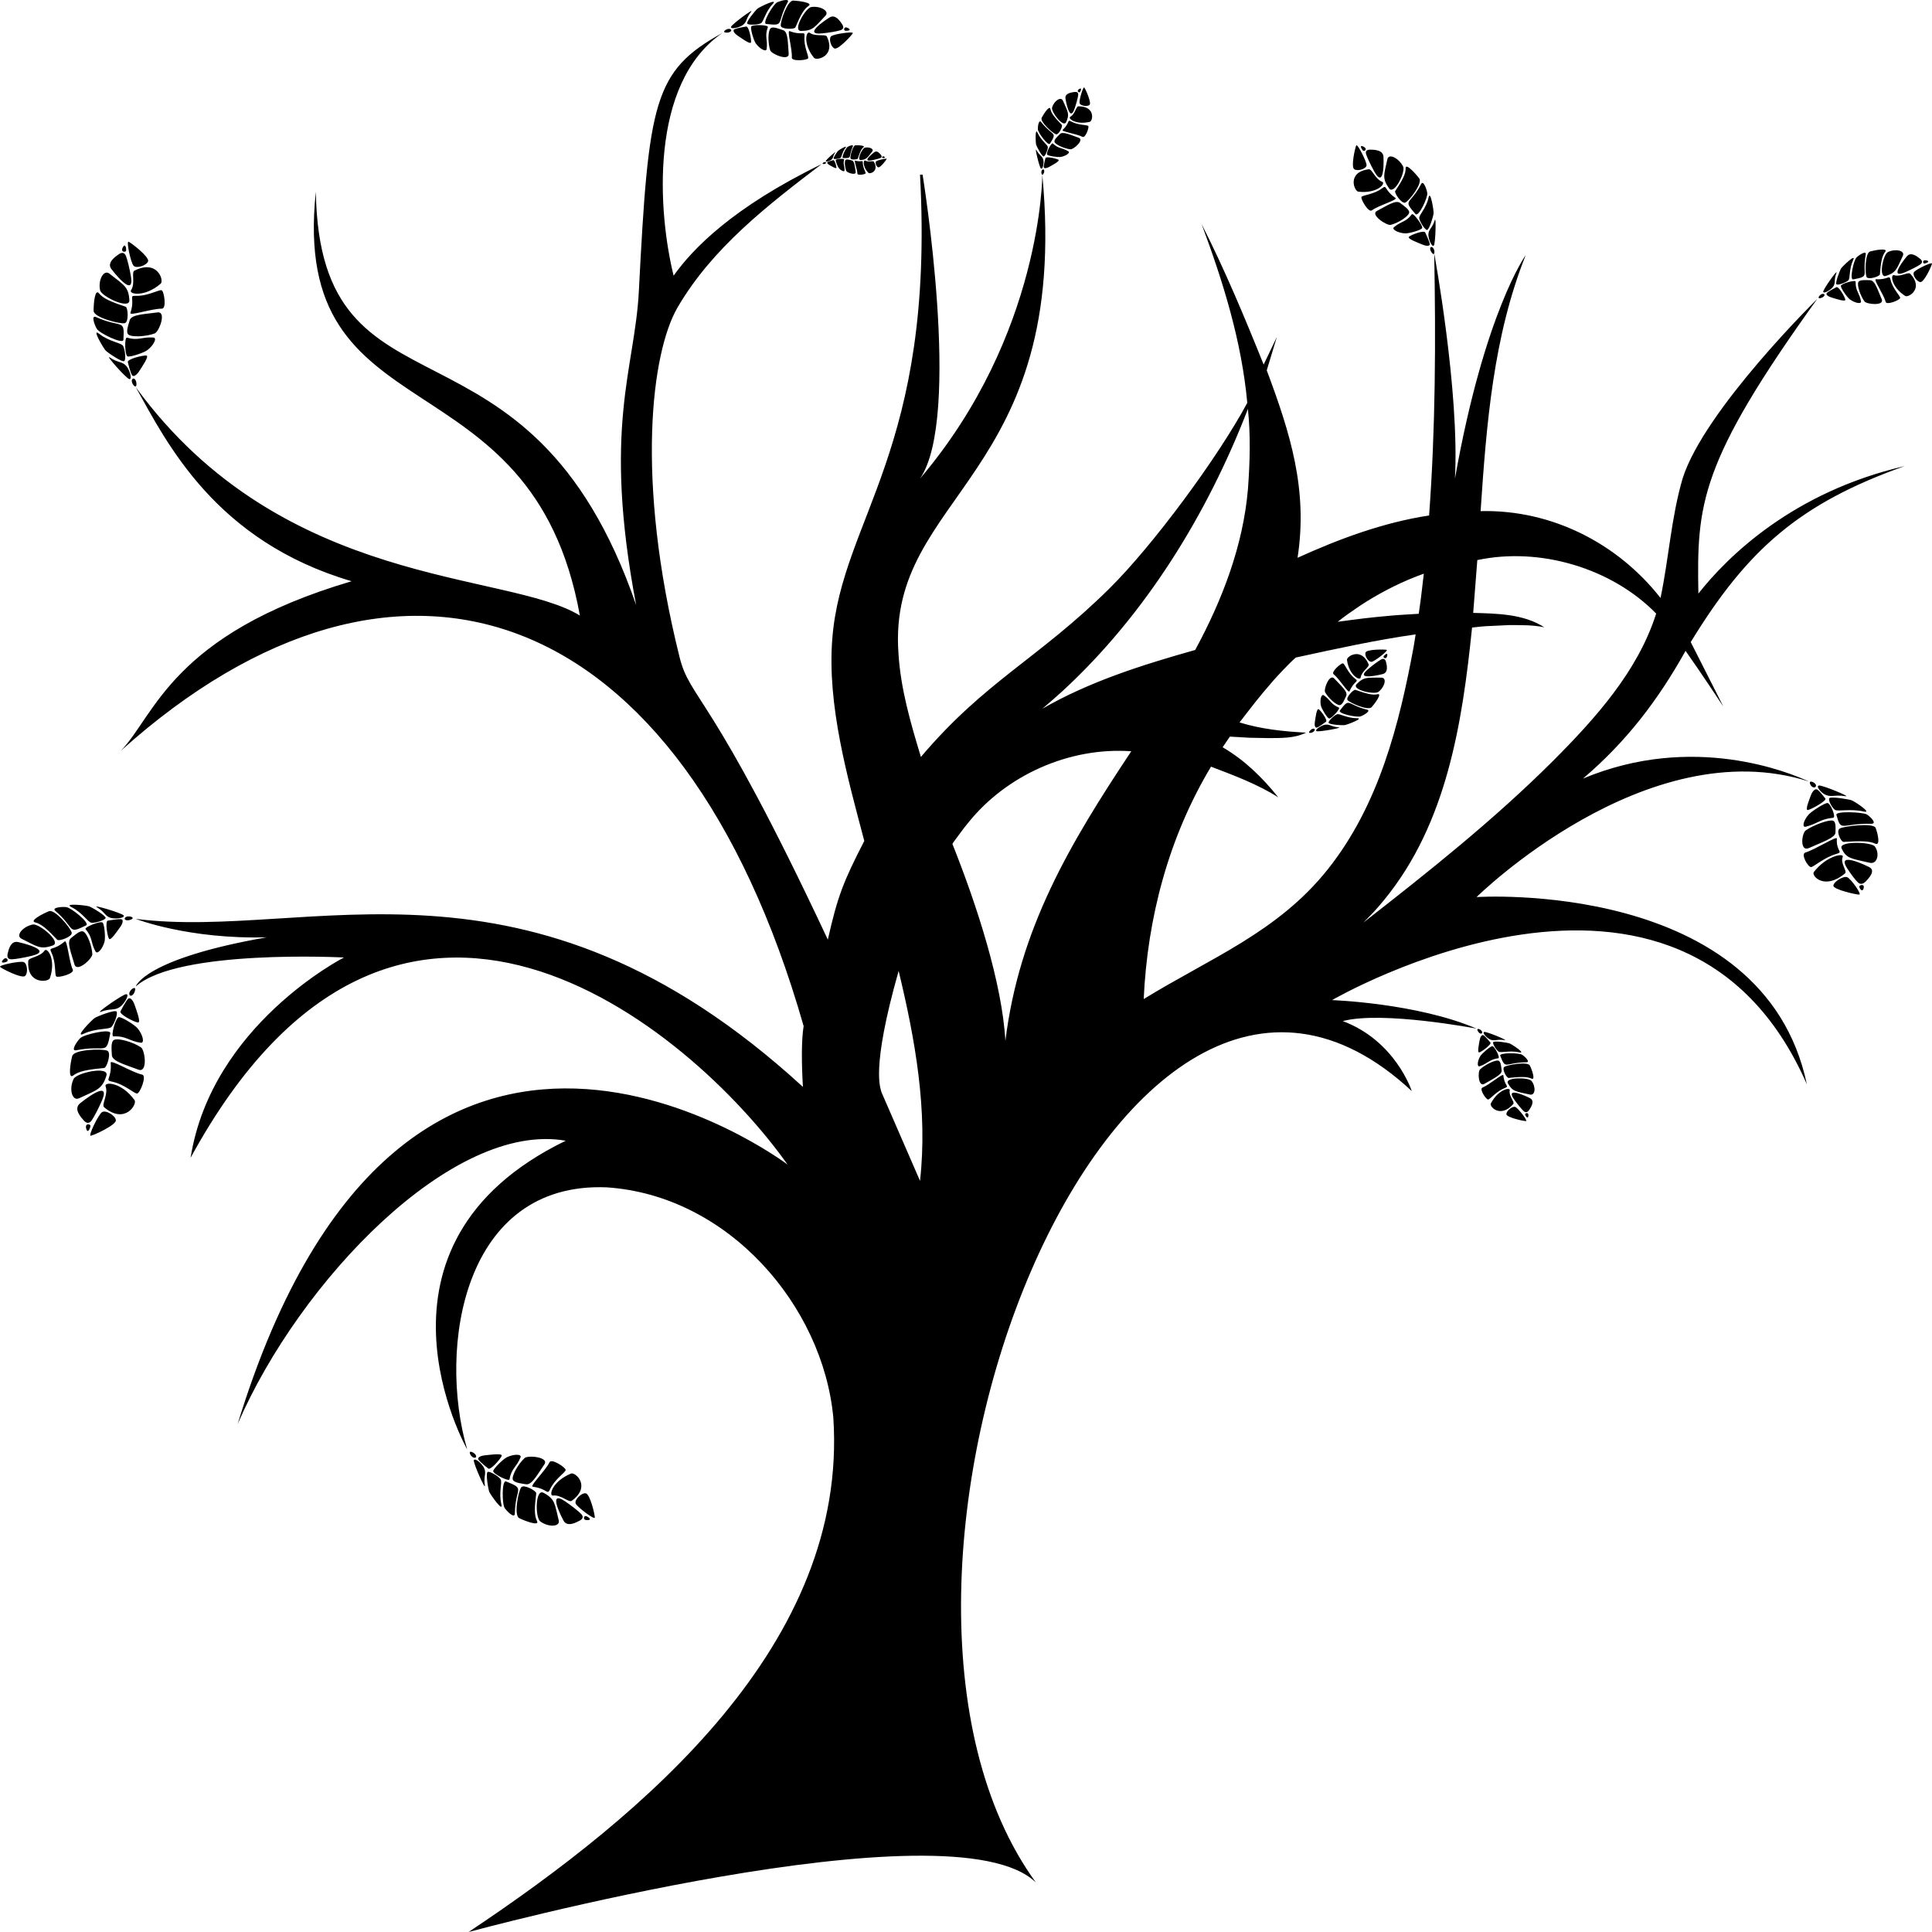 <svg xmlns="http://www.w3.org/2000/svg" xmlns:xlink="http://www.w3.org/1999/xlink" version="1.1" x="0px" y="0px" viewBox="0 0 90 90"><desc iVinci="yes" version="4.4" gridStep="20" showGrid="no" snapToGrid="no" codePlatform="0"></desc><g><g><desc type="0" basicInfo-basicType="0" basicInfo-roundedRectRadius="12" basicInfo-polygonSides="6" basicInfo-starPoints="5" bounding="rect(-42.89,-45,85.779,90)" text="" font-familyName="" font-pixelSize="20" font-bold="0" font-underline="0" font-alignment="1" strokeStyle="0" markerStart="0" markerEnd="0" shadowEnabled="0" shadowOffsetX="0" shadowOffsetY="2" shadowBlur="4" shadowOpacity="160" blurEnabled="0" blurRadius="4" transform="matrix(1.049,0,0,1,45,45)" pers-center="0,0" pers-size="0,0" pers-start="0,0" pers-end="0,0" locked="0" mesh="" flag=""></desc><path d="M21.994,67.645 C21.773,67.549 21.927,67.88 22.083,67.906 C22.239,67.933 22.214,67.741 21.994,67.645 M26.336,69.945 C26.616,70.136 26.935,70.385 27.071,70.523 C27.207,70.662 27.137,70.77 26.989,70.845 C26.842,70.92 26.413,71.159 26.245,70.825 C26.245,70.825 25.431,69.326 26.336,69.945 M23.512,70.253 C23.385,70.073 23.368,68.927 23.578,69.012 C24.504,69.384 24.008,69.264 23.983,70.514 C23.978,70.75 23.64,70.433 23.512,70.253 M22.791,69.492 C22.741,69.364 22.615,68.611 22.719,68.568 C22.823,68.524 23.229,68.776 23.32,68.91 C23.412,69.044 23.222,69.516 23.355,70.071 C23.465,70.506 22.841,69.619 22.791,69.492 M24.281,69.284 C24.398,69.13 24.994,69.449 24.98,69.566 C24.895,70.241 24.886,70.603 25.016,70.857 C25.145,71.11 24.455,70.855 24.19,70.722 C23.923,70.59 24.146,69.463 24.281,69.284 M25.322,69.542 C25.865,69.837 25.834,70.042 26.027,70.82 C26.105,71.137 25.538,71.151 25.165,70.871 C24.93,70.694 24.927,69.328 25.322,69.542 M22.586,69.199 C22.631,69.476 22.036,68.146 22.074,68.026 C22.119,67.889 22.472,68.197 22.559,68.404 C22.667,68.659 22.517,68.763 22.586,69.199 M22.742,68.408 C22.636,68.31 22.742,68.408 22.742,68.408 C22.742,68.408 22.334,68.089 22.283,67.988 C22.233,67.887 22.412,67.809 22.61,67.792 C22.806,67.774 23.419,67.682 23.371,67.819 C23.324,67.955 22.847,68.507 22.742,68.408 M26.819,70.044 C26.741,69.875 27.085,69.531 27.287,69.564 C27.488,69.597 27.721,70.586 27.708,70.697 C27.695,70.808 26.897,70.214 26.819,70.044 M22.975,68.528 C22.994,68.401 23.444,67.966 23.613,67.884 C23.924,67.732 24.313,67.726 24.248,67.89 C24.065,68.347 23.823,68.397 23.735,68.913 C23.714,69.034 22.955,68.656 22.975,68.528 M25.769,69.669 C25.54,69.7 25.724,68.998 26.605,68.643 C26.8,68.564 27.559,69.244 26.63,69.915 C26.501,70.008 26.124,69.62 25.769,69.669 M24.441,67.919 C24.593,67.782 25.601,67.872 25.356,68.222 C25.05,68.659 24.778,69.19 24.506,69.143 C24.28,69.104 23.926,69.072 23.887,68.919 C23.838,68.726 24.153,68.182 24.441,67.919 M25.6,68.117 C25.691,67.924 26.363,68.366 26.351,68.48 C26.34,68.594 25.841,68.9 25.622,69.379 C25.488,69.67 25.516,69.35 24.817,69.257 C24.658,69.236 25.418,68.499 25.6,68.117 M27.356,70.814 C27.11,70.817 27.205,70.58 27.314,70.628 C27.424,70.677 27.602,70.81 27.356,70.814 M6.292,46.135 C6.238,46.391 6.029,46.464 6.022,46.292 C6.013,46.121 6.348,45.879 6.292,46.135 M4.745,51.277 C4.597,51.618 4.394,52.015 4.271,52.192 C4.148,52.369 4.01,52.32 3.891,52.183 C3.772,52.045 3.403,51.649 3.737,51.392 C3.737,51.392 5.224,50.171 4.745,51.277 M3.73,48.366 C3.901,48.188 5.181,47.895 5.137,48.138 C4.939,49.205 4.957,48.653 3.55,48.925 C3.284,48.977 3.559,48.544 3.73,48.366 M4.412,47.421 C4.543,47.337 5.357,47.023 5.431,47.123 C5.504,47.223 5.319,47.711 5.191,47.84 C5.062,47.969 4.488,47.883 3.897,48.156 C3.435,48.376 4.282,47.504 4.412,47.421 M4.999,48.946 C5.199,49.032 4.983,49.739 4.849,49.752 C4.071,49.824 3.664,49.902 3.411,50.1 C3.157,50.298 3.28,49.507 3.365,49.194 C3.45,48.881 4.766,48.845 4.999,48.946 M4.957,50.108 C4.755,50.753 4.517,50.768 3.691,51.159 C3.354,51.318 3.204,50.722 3.43,50.261 C3.573,49.971 5.102,49.639 4.957,50.108 M4.692,47.135 C4.392,47.248 5.741,46.299 5.885,46.312 C6.049,46.325 5.788,46.773 5.577,46.915 C5.316,47.09 5.164,46.957 4.692,47.135 M5.614,47.108 C5.7,46.973 5.614,47.108 5.614,47.108 C5.614,47.108 5.876,46.601 5.976,46.523 C6.078,46.445 6.208,46.617 6.274,46.821 C6.341,47.024 6.589,47.65 6.424,47.633 C6.261,47.615 5.529,47.244 5.614,47.108 M4.748,51.811 C4.92,51.688 5.387,51.969 5.397,52.19 C5.408,52.41 4.354,52.894 4.227,52.907 C4.1,52.92 4.577,51.934 4.748,51.811 M5.536,47.383 C5.683,47.373 6.277,47.744 6.409,47.903 C6.653,48.196 6.752,48.606 6.552,48.576 C5.997,48.492 5.884,48.249 5.285,48.28 C5.144,48.287 5.388,47.393 5.536,47.383 M4.92,50.61 C4.831,50.376 5.662,50.402 6.268,51.248 C6.402,51.436 5.82,52.4 4.849,51.58 C4.713,51.466 5.058,50.975 4.92,50.61 M6.566,48.788 C6.756,48.914 6.894,50.002 6.443,49.827 C5.881,49.609 5.222,49.448 5.211,49.15 C5.2,48.901 5.152,48.52 5.314,48.442 C5.519,48.344 6.203,48.546 6.566,48.788 M6.62,50.059 C6.857,50.109 6.521,50.925 6.39,50.941 C6.26,50.956 5.798,50.502 5.209,50.385 C4.852,50.314 5.217,50.267 5.156,49.506 C5.142,49.332 6.147,49.959 6.62,50.059 M4.013,52.562 C3.951,52.304 4.24,52.347 4.212,52.475 C4.183,52.602 4.075,52.821 4.013,52.562 M6.111,42.832 C5.893,42.932 5.727,42.827 5.848,42.729 C5.971,42.631 6.329,42.733 6.111,42.832 M1.486,44.524 C1.154,44.606 0.752,44.678 0.555,44.688 C0.359,44.697 0.321,44.576 0.358,44.419 C0.396,44.263 0.489,43.794 0.859,43.888 C0.859,43.888 2.558,44.262 1.486,44.524 M3.087,42.256 C3.311,42.279 4.215,43.009 4.012,43.108 C3.117,43.545 3.535,43.26 2.577,42.431 C2.397,42.275 2.863,42.233 3.087,42.256 M4.151,42.221 C4.283,42.267 4.952,42.662 4.919,42.766 C4.884,42.871 4.425,43.005 4.26,42.985 C4.095,42.965 3.851,42.521 3.331,42.258 C2.921,42.057 4.02,42.175 4.151,42.221 M3.341,43.447 C3.385,43.632 2.747,43.863 2.666,43.776 C2.195,43.276 1.918,43.036 1.636,42.967 C1.354,42.897 2.003,42.557 2.28,42.448 C2.557,42.338 3.29,43.231 3.341,43.447 M2.462,44.042 C1.877,44.249 1.739,44.093 1.005,43.731 C0.707,43.583 1.066,43.158 1.528,43.067 C1.818,43.009 2.885,43.892 2.462,44.042 M4.513,42.261 C4.267,42.113 5.693,42.539 5.761,42.645 C5.839,42.766 5.369,42.826 5.151,42.756 C4.881,42.669 4.898,42.492 4.513,42.261 M5.028,42.886 C5.174,42.873 5.028,42.886 5.028,42.886 C5.028,42.886 5.543,42.794 5.654,42.822 C5.767,42.85 5.71,43.033 5.596,43.188 C5.48,43.344 5.152,43.853 5.077,43.729 C5.002,43.606 4.882,42.899 5.028,42.886 M1.093,44.814 C1.276,44.866 1.32,45.341 1.163,45.467 C1.005,45.593 0.082,45.123 0.004,45.042 C-0.073,44.961 0.911,44.761 1.093,44.814 M4.782,42.979 C4.87,43.076 4.916,43.687 4.87,43.864 C4.785,44.19 4.535,44.479 4.45,44.325 C4.213,43.895 4.331,43.686 3.987,43.287 C3.906,43.194 4.696,42.882 4.782,42.979 M2.071,44.287 C2.196,44.099 2.623,44.689 2.325,45.565 C2.259,45.759 1.234,45.874 1.317,44.759 C1.328,44.604 1.876,44.579 2.071,44.287 M4.301,44.449 C4.309,44.648 3.582,45.329 3.468,44.922 C3.327,44.415 3.09,43.872 3.304,43.703 C3.482,43.563 3.738,43.324 3.882,43.395 C4.065,43.484 4.284,44.067 4.301,44.449 M3.391,45.169 C3.482,45.36 2.7,45.566 2.618,45.484 C2.536,45.402 2.623,44.838 2.393,44.367 C2.253,44.081 2.485,44.309 3.012,43.857 C3.134,43.754 3.212,44.789 3.391,45.169 M0.144,44.708 C0.301,44.526 0.424,44.75 0.315,44.799 C0.206,44.847 -0.015,44.89 0.144,44.708 M6.357,17.908 C6.365,17.661 6.189,17.55 6.144,17.706 C6.098,17.862 6.351,18.154 6.357,17.908 M6.097,12.866 C6.038,12.521 5.941,12.115 5.868,11.926 C5.795,11.738 5.657,11.754 5.518,11.855 C5.377,11.955 4.949,12.24 5.199,12.547 C5.199,12.547 6.286,13.981 6.097,12.866 M4.511,15.32 C4.627,15.52 5.735,16.059 5.749,15.827 C5.808,14.806 5.699,15.317 4.471,14.769 C4.239,14.666 4.393,15.12 4.511,15.32 M4.923,16.331 C5.025,16.435 5.7,16.895 5.79,16.819 C5.88,16.744 5.819,16.256 5.731,16.111 C5.642,15.965 5.096,15.923 4.616,15.548 C4.243,15.248 4.822,16.227 4.923,16.331 M5.804,15.057 C6.008,15.02 5.968,14.326 5.848,14.286 C5.152,14.055 4.796,13.897 4.608,13.662 C4.419,13.427 4.354,14.179 4.362,14.484 C4.37,14.789 5.567,15.099 5.804,15.057 M6.027,13.983 C5.987,13.348 5.773,13.284 5.103,12.751 C4.831,12.533 4.559,13.049 4.662,13.518 C4.727,13.815 6.056,14.443 6.027,13.983 M5.115,16.652 C4.865,16.485 5.889,17.64 6.024,17.66 C6.177,17.682 6.038,17.216 5.877,17.041 C5.677,16.826 5.508,16.916 5.115,16.652 M5.955,16.872 C6.004,17.014 5.955,16.872 5.955,16.872 C5.955,16.872 6.08,17.393 6.156,17.485 C6.23,17.578 6.389,17.448 6.495,17.275 C6.602,17.102 6.971,16.581 6.816,16.562 C6.662,16.544 5.907,16.73 5.955,16.872 M6.22,12.377 C6.349,12.526 6.841,12.367 6.9,12.167 C6.96,11.967 6.102,11.3 5.989,11.262 C5.876,11.223 6.09,12.228 6.22,12.377 M5.945,16.603 C6.077,16.643 6.706,16.429 6.863,16.312 C7.153,16.094 7.335,15.739 7.145,15.724 C6.617,15.684 6.459,15.883 5.917,15.728 C5.79,15.692 5.812,16.562 5.945,16.603 M6.107,13.514 C5.972,13.71 6.739,13.862 7.486,13.214 C7.652,13.071 7.335,12.063 6.26,12.61 C6.11,12.686 6.316,13.209 6.107,13.514 M7.206,15.533 C7.409,15.458 7.78,14.49 7.328,14.555 C6.762,14.635 6.122,14.643 6.044,14.914 C5.98,15.14 5.848,15.48 5.981,15.585 C6.145,15.719 6.819,15.678 7.206,15.533 M7.541,14.379 C7.77,14.383 7.646,13.564 7.529,13.522 C7.413,13.48 6.888,13.799 6.322,13.782 C5.977,13.771 6.302,13.892 6.075,14.576 C6.023,14.733 7.086,14.37 7.541,14.379 M5.715,11.532 C5.6,11.756 5.875,11.778 5.877,11.655 C5.88,11.532 5.831,11.308 5.715,11.532 M33.816,1.519 C34.034,1.537 34.141,1.397 34.006,1.351 C33.871,1.305 33.598,1.501 33.816,1.519 M38.299,1.555 C38.608,1.523 38.974,1.463 39.144,1.411 C39.315,1.36 39.308,1.245 39.226,1.123 C39.143,1.001 38.912,0.63 38.628,0.823 C38.628,0.823 37.302,1.657 38.299,1.555 M36.203,0.11 C36.02,0.197 35.487,1.093 35.692,1.116 C36.594,1.217 36.146,1.101 36.694,0.104 C36.798,-0.083 36.387,0.023 36.203,0.11 M35.287,0.403 C35.19,0.482 34.747,1.022 34.81,1.101 C34.873,1.179 35.308,1.153 35.441,1.087 C35.575,1.02 35.64,0.567 35.996,0.186 C36.281,-0.109 35.384,0.324 35.287,0.403 M36.372,1.201 C36.395,1.372 37.012,1.374 37.053,1.276 C37.292,0.708 37.45,0.419 37.669,0.274 C37.886,0.13 37.224,0.037 36.952,0.028 C36.681,0.019 36.346,1.002 36.372,1.201 M37.313,1.441 C37.878,1.439 37.946,1.264 38.452,0.733 C38.658,0.517 38.215,0.264 37.794,0.327 C37.527,0.366 36.904,1.441 37.313,1.441 M34.992,0.547 C35.153,0.347 34.077,1.142 34.053,1.253 C34.026,1.38 34.446,1.288 34.609,1.162 C34.81,1.007 34.738,0.861 34.992,0.547 M34.755,1.236 C34.627,1.269 34.755,1.236 34.755,1.236 C34.755,1.236 34.287,1.314 34.201,1.372 C34.115,1.429 34.222,1.568 34.37,1.665 C34.518,1.763 34.962,2.096 34.986,1.968 C35.01,1.84 34.883,1.203 34.755,1.236 M38.727,1.682 C38.589,1.782 38.704,2.2 38.88,2.259 C39.054,2.319 39.688,1.638 39.727,1.546 C39.767,1.453 38.866,1.581 38.727,1.682 M34.994,1.24 C34.951,1.349 35.11,1.883 35.206,2.02 C35.385,2.272 35.69,2.442 35.713,2.285 C35.775,1.847 35.606,1.705 35.771,1.261 C35.81,1.157 35.036,1.131 34.994,1.24 M37.724,1.53 C37.558,1.409 37.384,2.04 37.921,2.695 C38.04,2.84 38.95,2.627 38.519,1.703 C38.459,1.575 37.985,1.72 37.724,1.53 M35.879,2.345 C35.937,2.517 36.776,2.875 36.74,2.495 C36.697,2.021 36.722,1.486 36.486,1.408 C36.289,1.343 35.995,1.217 35.895,1.321 C35.768,1.452 35.77,2.015 35.879,2.345 M36.886,2.682 C36.87,2.872 37.604,2.81 37.646,2.715 C37.689,2.621 37.433,2.167 37.477,1.696 C37.503,1.41 37.38,1.674 36.784,1.45 C36.648,1.399 36.916,2.303 36.886,2.682 M39.502,1.304 C39.309,1.196 39.276,1.424 39.384,1.433 C39.493,1.441 39.695,1.411 39.502,1.304 M38.362,7.642 C38.471,7.641 38.519,7.567 38.448,7.55 C38.379,7.533 38.252,7.642 38.362,7.642 M40.595,7.47 C40.747,7.441 40.927,7.396 41.008,7.363 C41.091,7.33 41.083,7.273 41.037,7.216 C40.989,7.159 40.858,6.984 40.725,7.092 C40.725,7.092 40.103,7.563 40.595,7.47 M39.487,6.84 C39.4,6.891 39.174,7.359 39.277,7.362 C39.73,7.374 39.503,7.335 39.73,6.816 C39.773,6.718 39.574,6.788 39.487,6.84 M39.043,7.024 C38.999,7.068 38.803,7.355 38.838,7.392 C38.872,7.428 39.088,7.397 39.151,7.358 C39.214,7.319 39.227,7.091 39.387,6.886 C39.515,6.727 39.088,6.981 39.043,7.024 M39.619,7.375 C39.638,7.46 39.946,7.435 39.962,7.384 C40.056,7.091 40.121,6.941 40.224,6.86 C40.325,6.778 39.991,6.76 39.856,6.767 C39.721,6.774 39.598,7.278 39.619,7.375 M40.099,7.455 C40.38,7.431 40.405,7.341 40.634,7.055 C40.727,6.938 40.495,6.832 40.288,6.88 C40.156,6.911 39.895,7.473 40.099,7.455 M38.904,7.108 C38.975,7.002 38.475,7.443 38.468,7.5 C38.46,7.564 38.664,7.5 38.74,7.431 C38.833,7.345 38.791,7.275 38.904,7.108 M38.817,7.461 C38.755,7.483 38.817,7.461 38.817,7.461 C38.817,7.461 38.587,7.52 38.547,7.552 C38.507,7.585 38.566,7.649 38.645,7.691 C38.722,7.734 38.958,7.881 38.965,7.816 C38.971,7.751 38.879,7.439 38.817,7.461 M40.813,7.515 C40.749,7.571 40.826,7.774 40.915,7.796 C41.004,7.818 41.29,7.453 41.305,7.405 C41.321,7.357 40.878,7.46 40.813,7.515 M38.935,7.453 C38.919,7.509 39.022,7.768 39.077,7.832 C39.176,7.95 39.336,8.022 39.34,7.943 C39.352,7.722 39.261,7.659 39.323,7.431 C39.338,7.377 38.952,7.397 38.935,7.453 M40.307,7.482 C40.219,7.429 40.162,7.75 40.458,8.054 C40.524,8.121 40.966,7.976 40.71,7.535 C40.675,7.474 40.446,7.566 40.307,7.482 M39.426,7.966 C39.462,8.049 39.896,8.192 39.862,8.004 C39.819,7.77 39.807,7.503 39.685,7.474 C39.585,7.449 39.432,7.399 39.387,7.455 C39.331,7.526 39.357,7.806 39.426,7.966 M39.942,8.091 C39.944,8.186 40.304,8.124 40.322,8.075 C40.339,8.026 40.191,7.812 40.192,7.575 C40.192,7.432 40.143,7.568 39.836,7.482 C39.766,7.463 39.94,7.901 39.942,8.091 M41.181,7.294 C41.081,7.249 41.075,7.364 41.129,7.364 C41.184,7.363 41.282,7.34 41.181,7.294 M48.608,8.097 C48.691,7.954 48.623,7.837 48.547,7.915 C48.47,7.993 48.525,8.24 48.608,8.097 M50.061,5.054 C50.136,4.834 50.209,4.566 50.226,4.433 C50.242,4.3 50.157,4.268 50.043,4.286 C49.928,4.303 49.586,4.343 49.635,4.598 C49.635,4.598 49.818,5.767 50.061,5.054 M48.347,6.022 C48.352,6.175 48.831,6.823 48.913,6.691 C49.273,6.108 49.046,6.376 48.499,5.686 C48.395,5.556 48.341,5.87 48.347,6.022 M48.267,6.74 C48.293,6.832 48.544,7.305 48.62,7.287 C48.698,7.269 48.818,6.965 48.811,6.853 C48.806,6.741 48.499,6.552 48.336,6.188 C48.211,5.9 48.241,6.649 48.267,6.74 M49.191,6.255 C49.322,6.294 49.521,5.874 49.462,5.815 C49.126,5.471 48.968,5.271 48.932,5.077 C48.896,4.882 48.618,5.304 48.525,5.486 C48.433,5.668 49.038,6.209 49.191,6.255 M49.664,5.69 C49.843,5.305 49.738,5.203 49.514,4.689 C49.423,4.479 49.099,4.701 49.01,5.008 C48.953,5.202 49.534,5.969 49.664,5.69 M48.277,6.987 C48.184,6.814 48.418,7.8 48.491,7.852 C48.574,7.91 48.64,7.595 48.602,7.444 C48.553,7.257 48.424,7.259 48.277,6.987 M48.701,7.367 C48.684,7.465 48.701,7.367 48.701,7.367 C48.701,7.367 48.609,7.711 48.623,7.788 C48.638,7.865 48.773,7.836 48.89,7.767 C49.009,7.697 49.392,7.501 49.307,7.443 C49.222,7.386 48.718,7.27 48.701,7.367 M50.29,4.803 C50.318,4.929 50.658,4.983 50.757,4.883 C50.855,4.783 50.563,4.135 50.509,4.078 C50.454,4.021 50.26,4.677 50.29,4.803 M48.781,7.206 C48.846,7.27 49.283,7.332 49.414,7.31 C49.653,7.269 49.874,7.114 49.767,7.049 C49.469,6.867 49.313,6.937 49.043,6.683 C48.98,6.624 48.716,7.143 48.781,7.206 M49.861,5.438 C49.719,5.513 50.122,5.832 50.767,5.675 C50.911,5.64 51.045,4.952 50.238,4.952 C50.126,4.952 50.081,5.321 49.861,5.438 M49.864,6.955 C50.006,6.971 50.533,6.513 50.247,6.416 C49.889,6.294 49.51,6.107 49.377,6.243 C49.268,6.356 49.082,6.517 49.126,6.618 C49.181,6.746 49.59,6.924 49.864,6.955 M50.428,6.376 C50.561,6.447 50.749,5.928 50.695,5.869 C50.639,5.809 50.229,5.84 49.901,5.66 C49.703,5.551 49.855,5.719 49.503,6.053 C49.423,6.13 50.164,6.235 50.428,6.376 M50.261,4.155 C50.123,4.253 50.277,4.347 50.318,4.276 C50.359,4.204 50.401,4.058 50.261,4.155 M66.708,11.783 C66.563,11.607 66.618,11.44 66.738,11.531 C66.857,11.622 66.853,11.958 66.708,11.783 M64.021,7.991 C63.865,7.711 63.7,7.368 63.642,7.195 C63.585,7.023 63.687,6.966 63.839,6.971 C63.991,6.975 64.442,6.971 64.448,7.317 C64.448,7.317 64.525,8.894 64.021,7.991 M66.488,8.992 C66.523,9.195 66.079,10.133 65.939,9.971 C65.319,9.258 65.682,9.576 66.203,8.572 C66.301,8.383 66.455,8.79 66.488,8.992 M66.783,9.93 C66.774,10.056 66.578,10.723 66.474,10.712 C66.37,10.701 66.134,10.318 66.112,10.168 C66.089,10.019 66.435,9.719 66.546,9.21 C66.629,8.808 66.793,9.805 66.783,9.93 M65.463,9.438 C65.305,9.512 64.937,8.988 64.995,8.9 C65.336,8.389 65.487,8.099 65.481,7.836 C65.475,7.572 65.946,8.086 66.114,8.311 C66.282,8.537 65.648,9.353 65.463,9.438 M64.703,8.768 C64.369,8.287 64.477,8.135 64.628,7.418 C64.689,7.125 65.165,7.366 65.363,7.758 C65.487,8.006 64.944,9.117 64.703,8.768 M66.836,10.259 C66.91,10.014 66.872,11.358 66.793,11.438 C66.701,11.529 66.53,11.123 66.541,10.916 C66.553,10.661 66.719,10.643 66.836,10.259 M66.392,10.832 C66.44,10.959 66.392,10.832 66.392,10.832 C66.392,10.832 66.603,11.272 66.605,11.376 C66.606,11.48 66.425,11.464 66.255,11.391 C66.084,11.318 65.539,11.121 65.633,11.031 C65.728,10.941 66.344,10.705 66.392,10.832 M63.66,7.696 C63.657,7.868 63.234,7.995 63.081,7.879 C62.926,7.762 63.128,6.856 63.183,6.772 C63.238,6.688 63.663,7.524 63.66,7.696 M66.246,10.631 C66.179,10.726 65.632,10.88 65.459,10.872 C65.14,10.857 64.814,10.688 64.934,10.585 C65.269,10.295 65.49,10.362 65.769,9.981 C65.834,9.893 66.313,10.536 66.246,10.631 M64.383,8.466 C64.584,8.542 64.152,9.031 63.278,8.929 C63.085,8.906 62.727,8.017 63.766,7.885 C63.909,7.866 64.067,8.348 64.383,8.466 M64.784,10.475 C64.605,10.52 63.803,10 64.147,9.824 C64.575,9.605 65.013,9.294 65.22,9.453 C65.392,9.585 65.673,9.768 65.644,9.909 C65.608,10.088 65.13,10.39 64.784,10.475 M63.903,9.802 C63.75,9.918 63.369,9.261 63.424,9.173 C63.478,9.086 64.015,9.059 64.389,8.767 C64.616,8.59 64.465,8.837 65.007,9.223 C65.132,9.311 64.205,9.572 63.903,9.802 M63.522,6.834 C63.727,6.94 63.554,7.09 63.481,7.002 C63.41,6.915 63.317,6.727 63.522,6.834 M84.803,13.888 C85,13.843 85.053,13.691 84.92,13.688 C84.788,13.685 84.606,13.932 84.803,13.888 M88.749,12.681 C89.011,12.568 89.314,12.415 89.449,12.322 C89.584,12.23 89.544,12.131 89.436,12.047 C89.328,11.963 89.015,11.701 88.822,11.948 C88.822,11.948 87.904,13.047 88.749,12.681 M86.485,11.992 C86.35,12.119 86.145,13.053 86.331,13.016 C87.153,12.856 86.727,12.877 86.914,11.851 C86.949,11.658 86.62,11.865 86.485,11.992 M85.766,12.502 C85.704,12.599 85.474,13.195 85.552,13.246 C85.63,13.298 86.005,13.155 86.102,13.06 C86.2,12.965 86.124,12.549 86.326,12.116 C86.488,11.778 85.828,12.406 85.766,12.502 M86.953,12.903 C87.023,13.047 87.566,12.879 87.573,12.781 C87.616,12.216 87.671,11.919 87.819,11.732 C87.968,11.544 87.359,11.646 87.119,11.713 C86.878,11.78 86.872,12.735 86.953,12.903 M87.85,12.854 C88.346,12.697 88.353,12.524 88.641,11.918 C88.759,11.671 88.296,11.572 87.945,11.743 C87.722,11.851 87.49,12.968 87.85,12.854 M85.549,12.71 C85.632,12.49 84.921,13.485 84.933,13.589 C84.946,13.708 85.288,13.511 85.394,13.356 C85.525,13.164 85.419,13.056 85.549,12.71 M85.544,13.38 C85.441,13.444 85.544,13.38 85.544,13.38 C85.544,13.38 85.156,13.578 85.098,13.652 C85.039,13.727 85.174,13.819 85.332,13.863 C85.491,13.908 85.978,14.078 85.963,13.959 C85.946,13.84 85.647,13.316 85.544,13.38 M89.162,12.675 C89.07,12.801 89.295,13.136 89.465,13.14 C89.636,13.144 89.993,12.372 90,12.279 C90.008,12.187 89.254,12.549 89.162,12.675 M85.755,13.318 C85.75,13.425 86.046,13.85 86.171,13.944 C86.401,14.116 86.719,14.181 86.693,14.037 C86.62,13.635 86.43,13.557 86.443,13.121 C86.446,13.02 85.76,13.211 85.755,13.318 M88.237,12.819 C88.056,12.758 88.088,13.36 88.753,13.787 C88.9,13.881 89.635,13.443 88.986,12.751 C88.895,12.655 88.522,12.914 88.237,12.819 M86.857,14.043 C86.957,14.179 87.8,14.262 87.657,13.938 C87.48,13.533 87.346,13.057 87.115,13.053 C86.923,13.05 86.627,13.021 86.569,13.14 C86.497,13.29 86.665,13.784 86.857,14.043 M87.84,14.061 C87.882,14.233 88.507,13.976 88.516,13.881 C88.527,13.786 88.168,13.458 88.069,13.033 C88.008,12.775 87.977,13.04 87.389,13.008 C87.254,13.001 87.755,13.721 87.84,14.061 M89.73,12.129 C89.53,12.088 89.568,12.297 89.666,12.275 C89.764,12.252 89.932,12.17 89.73,12.129 M84.316,36.507 C84.379,36.706 84.593,36.736 84.596,36.596 C84.598,36.457 84.252,36.309 84.316,36.507 M86.038,40.433 C86.198,40.688 86.416,40.979 86.546,41.104 C86.676,41.229 86.814,41.171 86.93,41.044 C87.047,40.916 87.409,40.546 87.061,40.385 C87.061,40.385 85.52,39.609 86.038,40.433 M86.977,37.947 C86.798,37.828 85.494,37.771 85.546,37.959 C85.779,38.792 85.745,38.349 87.178,38.373 C87.447,38.377 87.156,38.067 86.977,37.947 M86.258,37.281 C86.123,37.232 85.289,37.093 85.218,37.183 C85.146,37.274 85.35,37.641 85.483,37.727 C85.618,37.813 86.196,37.664 86.802,37.801 C87.275,37.915 86.393,37.33 86.258,37.281 M85.711,38.591 C85.51,38.689 85.751,39.228 85.887,39.219 C86.676,39.169 87.091,39.176 87.353,39.3 C87.616,39.424 87.468,38.804 87.372,38.563 C87.276,38.323 85.944,38.478 85.711,38.591 M85.789,39.521 C86.012,40.012 86.253,39.992 87.101,40.192 C87.447,40.273 87.581,39.772 87.338,39.432 C87.186,39.218 85.626,39.164 85.789,39.521 M85.966,37.09 C86.273,37.139 84.878,36.563 84.733,36.593 C84.568,36.627 84.845,36.951 85.064,37.036 C85.333,37.141 85.483,37.012 85.966,37.09 M85.031,37.197 C84.941,37.1 85.031,37.197 85.031,37.197 C85.031,37.197 84.752,36.824 84.647,36.776 C84.542,36.727 84.416,36.884 84.355,37.057 C84.293,37.231 84.062,37.769 84.227,37.732 C84.393,37.695 85.122,37.294 85.031,37.197 M86.051,40.864 C85.874,40.788 85.41,41.08 85.406,41.259 C85.401,41.438 86.482,41.681 86.611,41.674 C86.741,41.667 86.228,40.939 86.051,40.864 M85.12,37.407 C84.97,37.42 84.38,37.801 84.251,37.947 C84.013,38.217 83.926,38.562 84.127,38.51 C84.686,38.365 84.794,38.153 85.401,38.094 C85.543,38.081 85.269,37.395 85.12,37.407 M85.841,39.92 C85.924,39.72 85.085,39.856 84.496,40.622 C84.366,40.792 84.984,41.488 85.943,40.691 C86.076,40.581 85.712,40.234 85.841,39.92 M84.119,38.682 C83.931,38.81 83.824,39.705 84.275,39.502 C84.838,39.248 85.5,39.027 85.503,38.785 C85.505,38.583 85.543,38.27 85.376,38.229 C85.165,38.179 84.479,38.437 84.119,38.682 M84.103,39.713 C83.865,39.787 84.231,40.397 84.363,40.392 C84.495,40.386 84.948,39.956 85.541,39.78 C85.901,39.673 85.529,39.685 85.568,39.064 C85.578,38.922 84.578,39.567 84.103,39.713 M86.818,41.367 C86.873,41.15 86.582,41.225 86.614,41.323 C86.647,41.422 86.763,41.584 86.818,41.367 M68.833,48.011 C68.902,48.174 69.058,48.193 69.044,48.078 C69.03,47.963 68.764,47.849 68.833,48.011 M70.531,51.213 C70.676,51.419 70.866,51.655 70.974,51.755 C71.082,51.856 71.174,51.804 71.242,51.696 C71.312,51.588 71.527,51.274 71.259,51.149 C71.259,51.149 70.062,50.545 70.531,51.213 M70.911,49.137 C70.769,49.043 69.827,49.027 69.887,49.181 C70.152,49.863 70.075,49.499 71.105,49.484 C71.299,49.481 71.053,49.232 70.911,49.137 M70.317,48.604 C70.214,48.567 69.6,48.472 69.559,48.548 C69.52,48.624 69.708,48.923 69.814,48.991 C69.92,49.059 70.318,48.922 70.768,49.021 C71.122,49.103 70.42,48.641 70.317,48.604 M70.079,49.699 C69.947,49.785 70.183,50.224 70.279,50.214 C70.84,50.154 71.137,50.149 71.34,50.245 C71.543,50.342 71.364,49.833 71.267,49.637 C71.17,49.441 70.233,49.6 70.079,49.699 M70.245,50.465 C70.463,50.866 70.633,50.843 71.265,50.988 C71.522,51.047 71.559,50.63 71.345,50.355 C71.211,50.182 70.086,50.174 70.245,50.465 M70.085,48.453 C70.312,48.487 69.243,48.044 69.142,48.072 C69.028,48.104 69.266,48.365 69.431,48.43 C69.637,48.51 69.729,48.4 70.085,48.453 M69.427,48.564 C69.351,48.486 69.427,48.564 69.427,48.564 C69.427,48.564 69.183,48.263 69.102,48.225 C69.021,48.188 68.949,48.319 68.926,48.464 C68.903,48.609 68.8,49.06 68.914,49.025 C69.028,48.99 69.504,48.642 69.427,48.564 M70.591,51.568 C70.455,51.51 70.156,51.762 70.175,51.91 C70.193,52.058 70.997,52.233 71.088,52.224 C71.18,52.215 70.727,51.626 70.591,51.568 M69.515,48.736 C69.409,48.749 69.032,49.078 68.956,49.202 C68.818,49.431 68.796,49.717 68.933,49.67 C69.318,49.537 69.37,49.359 69.799,49.296 C69.898,49.282 69.621,48.722 69.515,48.736 M70.329,50.794 C70.365,50.626 69.779,50.759 69.447,51.406 C69.374,51.549 69.899,52.109 70.493,51.429 C70.576,51.334 70.273,51.056 70.329,50.794 M68.949,49.812 C68.829,49.923 68.858,50.665 69.156,50.486 C69.53,50.263 69.979,50.064 69.953,49.864 C69.931,49.698 69.92,49.438 69.796,49.408 C69.639,49.372 69.177,49.601 68.949,49.812 M69.059,50.665 C68.896,50.731 69.23,51.227 69.324,51.219 C69.419,51.211 69.693,50.845 70.098,50.685 C70.343,50.588 70.078,50.607 70.033,50.093 C70.022,49.976 69.382,50.533 69.059,50.665 M71.2,51.966 C71.214,51.785 71.015,51.854 71.049,51.935 C71.084,52.016 71.187,52.146 71.2,51.966 M61.011,34.052 C61.132,33.903 61.288,33.918 61.236,34.031 C61.183,34.145 60.89,34.202 61.011,34.052 M63.722,31.177 C63.93,30.999 64.193,30.803 64.33,30.725 C64.468,30.647 64.539,30.719 64.568,30.844 C64.598,30.969 64.698,31.337 64.399,31.404 C64.399,31.404 63.047,31.752 63.722,31.177 M63.386,33.37 C63.218,33.435 62.307,33.242 62.417,33.098 C62.902,32.464 62.705,32.817 63.689,33.061 C63.875,33.107 63.555,33.306 63.386,33.37 M62.636,33.78 C62.525,33.795 61.902,33.755 61.89,33.668 C61.877,33.582 62.158,33.32 62.283,33.275 C62.408,33.229 62.744,33.457 63.21,33.457 C63.577,33.451 62.747,33.765 62.636,33.78 M62.777,32.614 C62.679,32.498 63.054,32.104 63.144,32.136 C63.661,32.322 63.945,32.392 64.173,32.34 C64.4,32.287 64.056,32.764 63.897,32.942 C63.737,33.12 62.891,32.749 62.777,32.614 M63.195,31.873 C63.539,31.514 63.695,31.575 64.351,31.568 C64.618,31.566 64.513,31.998 64.215,32.229 C64.026,32.375 62.944,32.133 63.195,31.873 M62.362,33.882 C62.591,33.898 61.416,34.11 61.328,34.059 C61.23,34.001 61.546,33.789 61.727,33.76 C61.951,33.724 62.003,33.856 62.362,33.882 M61.768,33.623 C61.668,33.685 61.768,33.623 61.768,33.623 C61.768,33.623 61.431,33.875 61.341,33.895 C61.252,33.915 61.227,33.765 61.253,33.613 C61.279,33.46 61.333,32.98 61.431,33.04 C61.529,33.101 61.868,33.561 61.768,33.623 M63.9,30.829 C63.75,30.858 63.548,30.536 63.616,30.389 C63.683,30.243 64.514,30.244 64.599,30.274 C64.684,30.303 64.05,30.801 63.9,30.829 M61.911,33.468 C61.814,33.431 61.562,33.012 61.532,32.87 C61.475,32.607 61.551,32.311 61.667,32.39 C61.992,32.61 61.981,32.802 62.371,32.961 C62.463,32.999 62.008,33.506 61.911,33.468 M63.387,31.558 C63.365,31.736 62.847,31.471 62.747,30.74 C62.725,30.578 63.418,30.126 63.758,30.95 C63.806,31.064 63.422,31.279 63.387,31.558 M61.729,32.248 C61.652,32.11 61.93,31.362 62.157,31.61 C62.441,31.92 62.805,32.221 62.711,32.419 C62.634,32.583 62.536,32.845 62.407,32.847 C62.244,32.85 61.878,32.514 61.729,32.248 M62.124,31.407 C61.99,31.304 62.477,30.874 62.565,30.903 C62.654,30.932 62.793,31.365 63.128,31.617 C63.33,31.77 63.083,31.692 62.865,32.204 C62.816,32.321 62.389,31.613 62.124,31.407 M64.619,30.561 C64.572,30.748 64.403,30.633 64.463,30.559 C64.524,30.485 64.666,30.375 64.619,30.561 M42.858,55.009 L41.059,50.871 C41.036,50.704 40.539,49.89 41.862,45.23 C42.634,48.427 43.225,51.723 42.858,55.009 M66.192,27.861 L66.091,28.592 C65.659,28.621 65.226,28.64 64.795,28.679 C63.666,28.779 63.289,28.836 62.316,28.965 C62.458,28.856 62.597,28.743 62.744,28.64 C63.036,28.435 63.329,28.228 63.633,28.038 C64.48,27.509 65.382,27.061 66.327,26.724 L66.192,27.861 M77.151,28.583 C76.299,31.266 74.325,33.462 72.334,35.458 C69.6,38.183 66.562,40.6 63.511,42.978 C63.925,42.557 64.062,42.432 64.498,41.898 C67.404,38.339 68.119,33.665 68.569,29.285 L68.573,29.234 C69.433,29.141 68.87,29.194 70.268,29.12 C70.827,29.121 71.392,29.106 71.941,29.222 C70.968,28.598 69.756,28.583 68.627,28.551 L68.819,26.091 C71.739,25.469 75.085,26.467 77.151,28.583 M58.136,22.758 C57.917,25.403 56.94,27.948 55.676,30.279 L55.647,30.286 C53.201,30.977 50.759,31.747 48.555,33.016 C48.867,32.749 49.181,32.483 49.483,32.205 C53.385,28.614 56.262,23.907 58.133,19.049 C58.261,20.281 58.227,21.525 58.136,22.758 M65.859,30.095 C65.187,33.748 64.231,37.516 61.844,40.508 C59.519,43.421 56.41,44.617 53.278,46.54 C53.452,42.752 54.439,39.005 56.414,35.714 L56.419,35.716 C57.49,36.125 58.575,36.529 59.545,37.14 C58.818,36.232 57.979,35.406 56.955,34.811 L57.291,34.314 C58.485,34.384 57.888,34.36 59.083,34.384 C59.675,34.376 60.3,34.403 60.84,34.129 C59.794,34.075 58.746,33.964 57.742,33.654 C58.337,32.887 58.623,32.498 59.309,31.712 C59.481,31.514 60.067,30.886 60.357,30.635 C60.37,30.623 60.392,30.625 60.41,30.621 C62.246,30.222 64.083,29.817 65.946,29.552 L65.859,30.095 M52.699,34.997 C49.827,39.317 47.475,43.274 46.835,48.49 C46.681,45.784 45.505,42.166 44.367,39.314 L44.42,39.227 C44.647,38.929 44.858,38.619 45.099,38.332 C46.857,36.132 49.789,34.79 52.699,34.997 M33.657,1.533 C30.441,3.304 30.214,4.729 29.76,13.567 C29.572,17.215 28.057,19.875 29.634,28.186 C24.642,13.682 14.888,20.199 14.714,8.932 C13.475,20.513 24.772,16.264 27.013,28.675 C23.625,26.591 13.191,27.456 6.323,18.035 C7.781,20.65 10.035,25.206 16.379,27.076 C7.994,29.55 7.218,33.337 5.631,34.972 C18.549,23.381 31.747,27.922 37.436,47.798 C37.325,48.472 37.343,49.63 37.403,50.632 C24.488,38.786 14.415,43.842 6.323,42.805 C6.323,42.805 8.774,43.764 12.431,43.663 C6.694,44.665 6.323,45.955 6.323,45.955 C8.288,44.196 16.023,44.604 16.023,44.604 C16.023,44.604 9.857,47.745 8.879,53.933 C18.462,36.349 32.163,47.864 36.689,54.251 C36.689,54.251 18.884,40.777 11.069,66.341 C13.954,59.672 21.092,52.21 26.354,53.14 C16.359,57.984 21.763,67.519 21.763,67.519 C20.379,62.762 21.586,55.041 28.262,55.311 C33.932,55.688 38.337,60.83 38.82,66.044 C39.515,76.556 30.081,84.503 21.829,90 C21.829,90 44.387,83.882 48.26,87.7 C38.117,73.75 51.951,37.974 65.766,50.826 C65.766,50.826 65.013,48.488 62.553,47.566 C64.398,47.078 68.784,47.917 68.784,47.917 C65.998,46.724 62.052,46.589 62.052,46.589 C62.052,46.589 78.318,37.124 84.171,50.512 C82.151,40.908 68.784,41.789 68.784,41.789 C68.784,41.789 76.694,33.987 84.266,36.405 C83.369,35.997 78.886,34.116 73.74,36.27 C75.76,34.555 77.243,32.607 78.52,30.32 C79.141,31.191 80.277,32.91 80.277,32.91 C80.277,32.91 79.909,32.171 78.761,29.911 C81.401,25.589 83.84,23.449 88.728,21.712 C83.51,22.921 80.467,25.938 79.117,27.651 C79.043,23.49 79.153,21.57 84.656,13.924 C84.656,13.924 79.385,19.102 78.381,22.294 C77.848,24.119 77.743,26.004 77.353,27.855 C75.364,25.318 72.29,23.731 68.972,23.81 C69.243,19.788 69.559,15.675 71.075,11.882 C71.075,11.882 69.156,14.535 67.777,22.294 C67.997,18.222 66.811,11.803 66.811,11.803 C66.887,15.873 66.872,19.949 66.573,24.012 C64.436,24.341 62.395,25.097 60.445,25.984 C60.934,22.821 60.112,20.194 59.01,17.252 L59.482,15.694 L58.866,16.984 C57.999,14.825 57.034,12.514 55.974,10.436 C56.98,13.127 57.841,15.904 58.103,18.766 C56.751,21.289 53.721,25.397 51.676,27.419 C48.371,30.688 45.9,31.716 42.899,35.262 C42.42,33.677 41.95,32.077 41.853,30.418 C41.33,23.017 49.884,22.294 48.555,8.137 C48.555,8.137 48.555,15.595 42.858,22.294 C44.824,19.442 42.978,8.137 42.978,8.137 L42.858,8.137 C43.557,20.99 39.217,24.13 38.772,29.749 C38.526,32.843 39.475,36.193 40.262,39.174 C39.281,41.076 39.02,41.756 38.563,43.771 C33.107,32.126 32.161,32.64 31.655,30.605 C29.579,22.27 30.359,16.397 31.56,14.328 C33.17,11.56 35.753,9.565 38.276,7.644 C34.127,9.662 32.27,11.59 31.38,12.842 C30.656,9.923 30.214,3.885 33.657,1.533 " style="" stroke="none" fill-rule="evenodd" fill="#000000" fill-opacity="1"></path></g></g></svg>